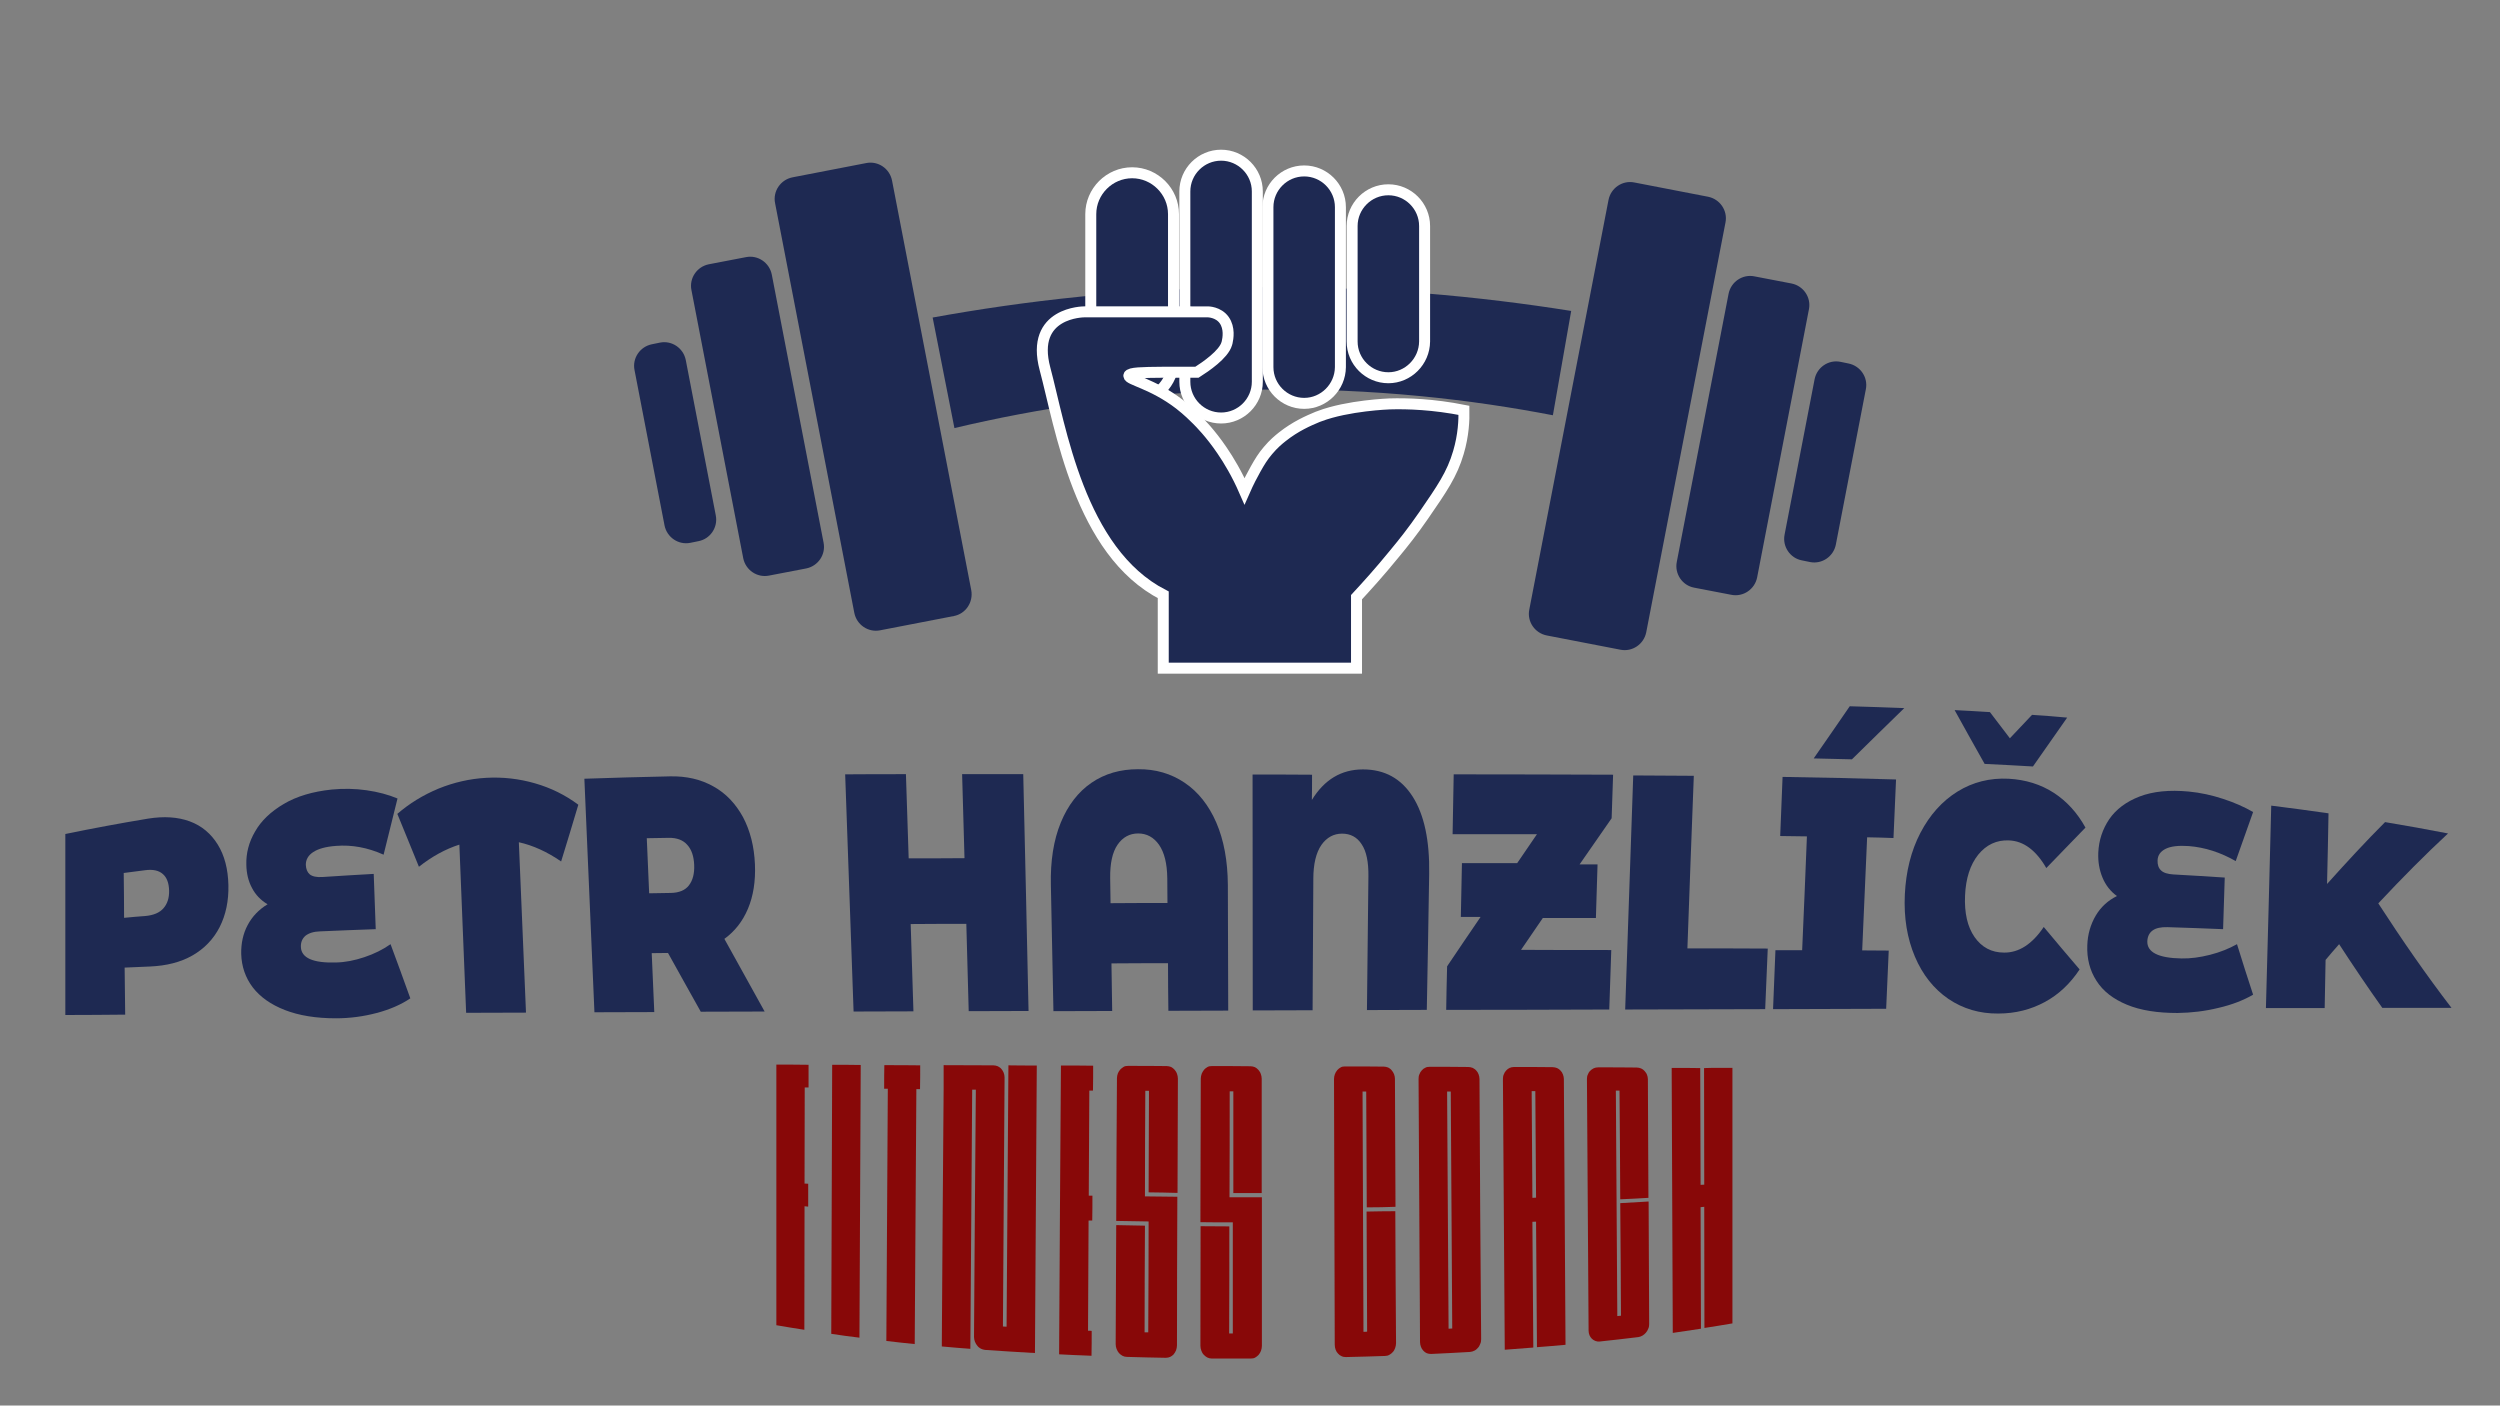 <?xml version="1.0" encoding="utf-8"?>
<!-- Generator: Adobe Illustrator 26.3.1, SVG Export Plug-In . SVG Version: 6.00 Build 0)  -->
<svg version="1.1" id="Layer_1" xmlns="http://www.w3.org/2000/svg" xmlns:xlink="http://www.w3.org/1999/xlink" x="0px" y="0px"
	 viewBox="0 0 1366 768" style="enable-background:new 0 0 1366 768;" xml:space="preserve">
<rect x="0" y="0" width="1366" height="768" fill="#808080" stroke="none"/>
<style type="text/css">
	.st0{fill:#1E2952;}
	.st1{fill:#1E2952;stroke:#FFFFFF;stroke-width:6;stroke-miterlimit:10;}
	.st2{fill:#880808;}
</style>
<g>
	<path class="st0" d="M521.2,336.6l-40.3,7.8c-6.5,1.3-12.8-3-14.1-9.5l-43.3-223.9c-1.3-6.5,3-12.8,9.5-14.1l40.3-7.8
		c6.5-1.3,12.8,3,14.1,9.5l43.3,223.9C531.9,329.1,527.6,335.4,521.2,336.6z"/>
	<path class="st0" d="M440.5,310.6l-20.3,3.9c-6.5,1.3-12.8-3-14.1-9.5l-28.3-146.5c-1.3-6.5,3-12.8,9.5-14.1l20.3-3.9
		c6.5-1.3,12.8,3,14.1,9.5L450,296.5C451.3,303,447,309.3,440.5,310.6z"/>
	<path class="st0" d="M381.6,295.7l-4.4,0.9c-6.5,1.3-12.8-3-14.1-9.5l-16.4-84.9c-1.3-6.5,3-12.8,9.5-14.1l4.4-0.9
		c6.5-1.3,12.8,3,14.1,9.5l16.4,84.9C392.4,288.1,388.1,294.5,381.6,295.7z"/>
	<path class="st0" d="M509.6,173.5l11.9,60.4c44.2-10.5,100.8-19.9,167-21c62.7-1,117,5.7,160,14c3.3-19,6.7-38,10-57
		c-48.9-7.8-107.6-13.6-174-13C617.6,157.5,558.6,164.6,509.6,173.5z"/>
	<path class="st0" d="M845.1,347.2l40.3,7.8c6.5,1.3,12.8-3,14.1-9.5l43.3-223.9c1.3-6.5-3-12.8-9.5-14.1l-40.3-7.8
		c-6.5-1.3-12.8,3-14.1,9.5l-43.3,223.9C834.3,339.6,838.6,345.9,845.1,347.2z"/>
	<path class="st0" d="M925.7,321.1L946,325c6.5,1.3,12.8-3,14.1-9.5L988.4,169c1.3-6.5-3-12.8-9.5-14.1l-20.3-3.9
		c-6.5-1.3-12.8,3-14.1,9.5L916.2,307C914.9,313.5,919.2,319.9,925.7,321.1z"/>
	<path class="st0" d="M984.6,306.2l4.4,0.9c6.5,1.3,12.8-3,14.1-9.5l16.4-84.9c1.3-6.5-3-12.8-9.5-14.1l-4.4-0.9
		c-6.5-1.3-12.8,3-14.1,9.5l-16.4,84.9C973.8,298.6,978.1,305,984.6,306.2z"/>
</g>
<path class="st1" d="M712.6,220.4L712.6,220.4c-10.9,0-19.8-8.9-19.8-19.8v-87.4c0-10.9,8.9-19.8,19.8-19.8h0
	c10.9,0,19.8,8.9,19.8,19.8v87.4C732.3,211.5,723.4,220.4,712.6,220.4z"/>
<path class="st1" d="M758.6,206.4L758.6,206.4c-10.9,0-19.8-8.9-19.8-19.8v-63.1c0-10.9,8.9-19.8,19.8-19.8h0
	c10.9,0,19.8,8.9,19.8,19.8v63.1C778.3,197.5,769.4,206.4,758.6,206.4z"/>
<path class="st1" d="M667.2,228.4L667.2,228.4c-10.9,0-19.8-8.9-19.8-19.8v-104c0-10.9,8.9-19.8,19.8-19.8h0
	c10.9,0,19.8,8.9,19.8,19.8v104C687,219.5,678.1,228.4,667.2,228.4z"/>
<path class="st1" d="M618.6,219.4L618.6,219.4c-12.4,0-22.6-10.2-22.6-22.6V117c0-12.4,10.2-22.6,22.6-22.6l0,0
	c12.4,0,22.6,10.2,22.6,22.6v79.8C641.2,209.2,631,219.4,618.6,219.4z"/>
<path class="st1" d="M654,203.4c-2.1,0-6.9,0-9,0c-8.7,0-9,0-10,0c-10.8,0.1-17.8,0.2-18.2,1.8c-0.5,2.3,12.9,4.3,27.7,15.7
	c4.5,3.5,7.9,6.9,9.5,8.5c1.5,1.5,7.4,7.4,13.7,16.7c3.7,5.4,8.2,12.9,12.3,22.3c2.2-5,4.3-9,6-12c2.3-4.1,4-6.9,6.8-10.2
	c3.1-3.7,5.9-6,7.8-7.5c7.3-5.8,14.3-8.8,19.3-10.9c0.3-0.1,0.7-0.3,1.1-0.4c15.5-5.9,38.2-6.7,38.2-6.7c10-0.3,24,0.2,40.7,3.5
	c0.1,5.3-0.2,13.5-3,23c-3.5,12-9.1,20-19,34.4c-6,8.7-11.1,15.1-16,21c-8.3,10.2-15.6,18.2-20.7,23.7c0,12.9,0,25.9,0,38.8H635.6
	V325c-45.9-23.5-56.2-92.1-64.6-123.4c-8.4-31.3,21.5-31.2,21.5-31.2H660c0,0,5.7,0,8.9,4.5c3.1,4.4,2.1,10,1.6,12.2
	c0,0-0.1,0.4-0.2,0.7C668.6,193.7,658.7,200.4,654,203.4z"/>
<g>
	<g>
		<path class="st2" d="M439.7,594.2c0,17.5-0.1,35-0.1,52.5c0.7,0,1.3,0.1,2,0.1c0,4.2,0,8.3,0,12.5c-0.7-0.1-1.3-0.1-2-0.2
			c0,22.5-0.1,45-0.1,67.5c-5.1-0.8-10.2-1.6-15.3-2.5c0-47.5,0-94.9,0-142.4c5.9,0,11.8,0,17.6,0.1c0,4.1,0,8.3,0,12.4
			C441,594.2,440.4,594.2,439.7,594.2z"/>
		<path class="st2" d="M454.7,581.8c5.2,0,10.4,0,15.6,0.1c-0.2,49.7-0.5,99.3-0.7,149c-5.1-0.6-10.3-1.3-15.4-2.1
			C454.4,679.8,454.5,630.8,454.7,581.8z"/>
		<path class="st2" d="M502.7,595.1c-0.7,0-1.3,0-2,0c-0.3,46.4-0.6,92.8-0.9,139.3c-5.2-0.5-10.4-1.1-15.5-1.7
			c0.3-46,0.5-91.9,0.8-137.8c-0.7,0-1.3,0-2,0c0-4.3,0-8.6,0.1-12.9c6.5,0,13.1,0,19.6,0.1C502.8,586.3,502.8,590.7,502.7,595.1z"
			/>
		<path class="st2" d="M566.5,582.2c-0.3,52.4-0.7,104.7-1,157.1c-9.1-0.5-18.2-1.1-27.2-1.7c-0.8-0.1-1.6-0.3-2.4-0.7
			c-0.7-0.4-1.4-0.9-1.9-1.6c-0.5-0.6-1-1.4-1.3-2.2c-0.3-0.8-0.5-1.7-0.5-2.6c0.3-45.1,0.6-90.1,1-135.1c-0.7,0-1.3,0-2,0
			c-0.3,47.2-0.7,94.4-1,141.6c-5.2-0.4-10.4-0.8-15.6-1.3c0.3-46.9,0.6-93.7,1-140.5c0-2.2,0-4.4,0-6.6c0-2.2,0-4.4,0-6.6
			c9.1,0,18.1,0.1,27.2,0.1c0.8,0,1.6,0.2,2.4,0.5c0.7,0.4,1.4,0.8,1.9,1.4c0.5,0.6,1,1.3,1.3,2.1c0.3,0.8,0.5,1.7,0.5,2.6
			c-0.3,45.3-0.6,90.7-0.9,136.1c0.7,0,1.3,0.1,2,0.1c0.3-47.6,0.7-95.2,1-142.8C556.1,582.2,561.3,582.2,566.5,582.2z"/>
		<path class="st2" d="M595.2,595.9c-0.1,19.1-0.2,38.3-0.3,57.4c0.7,0,1.4,0,2,0c0,4.5,0,9.1-0.1,13.6c-0.7,0-1.4,0-2,0
			c-0.1,20.1-0.2,40.2-0.3,60.2c0.7,0,1.4,0,2,0.1c0,4.5,0,9.1-0.1,13.6c-0.7,0-1.4-0.1-2-0.1c-5.2-0.2-10.5-0.4-15.7-0.7
			c0.3-52.6,0.6-105.2,1-157.8c5.9,0,11.8,0,17.6,0.1c0,4.5,0,9.1-0.1,13.6C596.5,595.9,595.8,595.9,595.2,595.9z"/>
		<path class="st2" d="M627.6,651.5c0.1-18.5,0.1-37,0.2-55.5c-0.7,0-1.4,0-2,0c-0.1,19.2-0.2,38.5-0.2,57.7
			c5.9,0.1,11.8,0.1,17.7,0.2c-0.1,27.1-0.2,54.1-0.2,81.2c0,0.9-0.2,1.8-0.5,2.7c-0.3,0.8-0.8,1.5-1.3,2.2
			c-0.6,0.6-1.2,1.1-1.9,1.4c-0.7,0.3-1.5,0.5-2.4,0.5c-7.1-0.1-14.2-0.3-21.3-0.5c-0.8,0-1.6-0.2-2.4-0.6c-0.7-0.4-1.4-0.9-1.9-1.5
			c-0.5-0.6-1-1.4-1.3-2.2c-0.3-0.8-0.5-1.7-0.5-2.7c0.1-21.7,0.2-43.3,0.3-65c5.2,0.1,10.5,0.2,15.7,0.3
			c-0.1,19.4-0.2,38.9-0.2,58.3c0.7,0,1.4,0,2,0c0.1-20.2,0.2-40.4,0.2-60.6c-5.9-0.1-11.8-0.2-17.7-0.3c0.1-26,0.2-52,0.4-78
			c0-0.9,0.2-1.8,0.5-2.6c0.3-0.8,0.8-1.5,1.3-2.1c0.6-0.6,1.2-1.1,1.9-1.5c0.7-0.4,1.5-0.5,2.4-0.5c7,0,14.1,0,21.1,0.1
			c0.8,0,1.6,0.2,2.4,0.5c0.7,0.4,1.4,0.9,1.9,1.5c0.5,0.6,1,1.3,1.3,2.2c0.3,0.8,0.5,1.7,0.5,2.7c-0.1,20.8-0.1,41.6-0.2,62.4
			C638,651.6,632.8,651.6,627.6,651.5z"/>
		<path class="st2" d="M673.9,651.9c0-18.5,0-37.1,0-55.6c-0.7,0-1.4,0-2,0c0,19.3,0,38.6-0.1,57.9c5.9,0,11.8,0,17.7,0
			c0,27.1,0,54.2,0,81.2c0,0.9-0.2,1.8-0.5,2.7c-0.3,0.8-0.8,1.6-1.3,2.2c-0.6,0.6-1.2,1.1-1.9,1.5c-0.7,0.4-1.5,0.5-2.4,0.5
			c-7.1,0-14.2,0-21.4,0c-0.8,0-1.6-0.2-2.4-0.6c-0.7-0.4-1.4-0.9-1.9-1.5c-0.6-0.6-1-1.4-1.3-2.2c-0.3-0.8-0.5-1.7-0.5-2.7
			c0-21.8,0.1-43.5,0.1-65.3c5.2,0,10.5,0.1,15.7,0.1c0,19.5,0,39-0.1,58.5c0.7,0,1.4,0,2,0c0-20.2,0-40.5,0-60.7
			c-5.9,0-11.8,0-17.7-0.1c0.1-26.1,0.1-52.3,0.2-78.4c0-0.9,0.2-1.8,0.5-2.7c0.3-0.8,0.8-1.5,1.3-2.2c0.5-0.6,1.2-1.1,1.9-1.5
			c0.7-0.4,1.5-0.5,2.4-0.5c7,0,14.1,0,21.1,0.1c0.8,0,1.6,0.2,2.4,0.5c0.7,0.4,1.4,0.9,1.9,1.5c0.5,0.6,1,1.3,1.3,2.2
			c0.3,0.8,0.5,1.7,0.5,2.7c0,20.8,0,41.6,0,62.4C684.4,651.9,679.1,651.9,673.9,651.9z"/>
		<path class="st2" d="M746.8,659.7c-0.1-21.1-0.2-42.2-0.3-63.3c-0.7,0-1.4,0-2,0c0.2,43.8,0.3,87.5,0.5,131.3c0.7,0,1.4,0,2-0.1
			c-0.1-21.9-0.2-43.8-0.3-65.6c5.2-0.1,10.4-0.2,15.7-0.2c0.1,24,0.2,48.1,0.4,72.1c0,0.9-0.2,1.8-0.5,2.7
			c-0.3,0.8-0.7,1.6-1.3,2.2c-0.5,0.6-1.2,1.1-1.9,1.5c-0.7,0.4-1.5,0.6-2.4,0.6c-7.1,0.2-14.2,0.5-21.3,0.6c-0.8,0-1.6-0.1-2.4-0.5
			c-0.7-0.3-1.4-0.8-1.9-1.4c-0.6-0.6-1-1.3-1.3-2.1c-0.3-0.8-0.5-1.7-0.5-2.7c-0.1-48.4-0.3-96.9-0.4-145.3c0-0.9,0.2-1.8,0.5-2.6
			c0.3-0.8,0.7-1.5,1.3-2.2c0.5-0.6,1.2-1.1,1.9-1.5c0.7-0.4,1.5-0.5,2.4-0.5c7,0,14.1,0,21.1,0.1c0.8,0,1.6,0.2,2.4,0.5
			c0.7,0.4,1.4,0.8,1.9,1.5c0.5,0.6,1,1.3,1.3,2.1c0.3,0.8,0.5,1.7,0.5,2.6c0.1,23.3,0.2,46.6,0.3,69.9
			C757.3,659.6,752.1,659.7,746.8,659.7z"/>
		<path class="st2" d="M809.3,731.7c0,0.9-0.1,1.8-0.5,2.6c-0.3,0.8-0.7,1.6-1.3,2.2c-0.5,0.6-1.2,1.2-1.9,1.5
			c-0.7,0.4-1.5,0.6-2.4,0.7c-7.1,0.4-14.1,0.8-21.2,1.1c-0.8,0-1.6-0.1-2.4-0.4c-0.7-0.3-1.4-0.8-1.9-1.4c-0.6-0.6-1-1.3-1.3-2.1
			c-0.3-0.8-0.5-1.7-0.5-2.6c-0.3-47.9-0.5-95.9-0.8-143.8c0-0.9,0.1-1.8,0.5-2.6c0.3-0.8,0.7-1.5,1.3-2.1c0.5-0.6,1.2-1.1,1.9-1.4
			c0.7-0.4,1.5-0.5,2.4-0.5c7,0,14.1,0,21.1,0.1c0.8,0,1.6,0.2,2.4,0.5c0.7,0.4,1.4,0.8,1.9,1.4c0.6,0.6,1,1.3,1.3,2.1
			c0.3,0.8,0.5,1.7,0.5,2.6C808.6,637,808.9,684.3,809.3,731.7z M791.5,726c0.7,0,1.4-0.1,2-0.1c-0.3-43.2-0.5-86.4-0.8-129.5
			c-0.7,0-1.4,0-2,0C791,639.6,791.2,682.8,791.5,726z"/>
		<path class="st2" d="M855.4,734.8c-5.2,0.5-10.4,0.9-15.6,1.3c-0.2-22.9-0.3-45.8-0.5-68.6c-0.7,0-1.4,0.1-2,0.1
			c0.2,22.9,0.3,45.8,0.5,68.7c-5.2,0.4-10.4,0.8-15.6,1.2c-0.3-49.3-0.7-98.6-1-147.9c0-0.9,0.1-1.8,0.5-2.6
			c0.3-0.8,0.7-1.5,1.3-2.1c0.5-0.6,1.2-1.1,1.9-1.4c0.7-0.3,1.5-0.5,2.4-0.5c7,0,14.1,0,21.1,0.1c0.8,0,1.6,0.2,2.4,0.5
			c0.7,0.3,1.4,0.8,1.9,1.4c0.6,0.6,1,1.3,1.3,2.1c0.3,0.8,0.5,1.6,0.5,2.5C854.8,638,855.1,686.4,855.4,734.8z M839.3,654.4
			c-0.1-19.4-0.3-38.8-0.4-58.2c-0.7,0-1.4,0-2,0c0.1,19.4,0.3,38.8,0.4,58.3C837.9,654.5,838.6,654.4,839.3,654.4z"/>
		<path class="st2" d="M885.3,655.3c-0.1-19.8-0.2-39.6-0.4-59.4c-0.7,0-1.4,0-2,0c0.3,41.1,0.5,82.1,0.8,123.2
			c0.7-0.1,1.3-0.1,2-0.2c-0.1-20.5-0.2-41-0.4-61.5c5.2-0.3,10.4-0.6,15.5-0.9c0.1,22.3,0.2,44.7,0.3,67c0,0.9-0.1,1.7-0.5,2.5
			c-0.3,0.8-0.7,1.5-1.3,2.2c-0.5,0.6-1.2,1.2-1.9,1.6c-0.7,0.4-1.5,0.7-2.3,0.8c-7,0.9-14,1.6-21,2.4c-0.8,0.1-1.6,0-2.4-0.3
			c-0.7-0.3-1.4-0.7-1.9-1.2c-0.5-0.5-1-1.2-1.3-1.9c-0.3-0.8-0.5-1.6-0.5-2.5c-0.3-45.9-0.6-91.7-0.9-137.5c0-0.9,0.1-1.7,0.5-2.5
			c0.3-0.8,0.7-1.5,1.3-2c0.5-0.6,1.2-1,1.9-1.4c0.7-0.3,1.5-0.5,2.4-0.5c7,0,14.1,0,21.1,0.1c0.8,0,1.6,0.2,2.4,0.5
			c0.7,0.3,1.4,0.8,1.9,1.4c0.5,0.6,1,1.2,1.3,2c0.3,0.8,0.5,1.6,0.5,2.4c0.1,21.6,0.2,43.3,0.3,64.9
			C895.7,654.8,890.5,655.1,885.3,655.3z"/>
		<path class="st2" d="M946.6,583.5c0,46.5,0,93.1,0,139.6c-5.1,0.9-10.2,1.7-15.3,2.5c0-22.1-0.1-44.2-0.1-66.2
			c-0.7,0.1-1.3,0.1-2,0.2c0.1,22.1,0.1,44.3,0.2,66.4c-5.1,0.8-10.2,1.5-15.4,2.3c-0.2-48.3-0.4-96.5-0.6-144.8
			c5.2,0,10.4,0,15.6,0.1c0.1,21.3,0.1,42.6,0.2,63.8c0.7,0,1.3-0.1,2-0.1c0-21.2-0.1-42.5-0.1-63.7
			C936.2,583.4,941.4,583.5,946.6,583.5z"/>
	</g>
</g>
<g>
	<g>
		<path class="st0" d="M103.7,448.8c6.5,2.4,11.6,6.7,15.3,12.7c3.7,6,5.6,13.4,5.8,22.1c0.2,8.6-1.4,16.3-4.8,23
			c-3.4,6.6-8.4,11.8-14.9,15.5c-6.5,3.7-14.2,5.6-23.1,6c-4.6,0.2-9.2,0.4-13.9,0.6c0.1,8.6,0.2,17.1,0.3,25.7
			c-10.9,0.1-21.8,0.2-32.7,0.2c0-33,0-65.9,0-98.9c15-3.1,30.1-5.9,45.2-8.4C89.6,445.9,97.2,446.4,103.7,448.8z M89.3,496.3
			c2.1-2.4,3.2-5.6,3.1-9.7c-0.1-4-1.2-7.1-3.4-9c-2.2-2-5.5-2.7-9.8-2.1c-3.9,0.5-7.8,1-11.6,1.5c0.1,8.2,0.2,16.4,0.2,24.5
			c3.9-0.4,7.8-0.7,11.7-1C83.9,500.1,87.2,498.7,89.3,496.3z"/>
		<path class="st0" d="M224.2,545.5c-5,3.4-11.2,6.1-18.4,8c-7.2,1.9-14.6,2.9-22.2,2.9c-10.9,0-20.2-1.5-27.9-4.5
			c-7.7-3-13.5-7.1-17.6-12.4c-4-5.3-6.1-11.4-6.3-18.3c-0.1-5.7,1-11,3.5-15.7c2.5-4.7,6.1-8.5,10.9-11.4c-3.7-2.2-6.6-5.2-8.5-8.9
			c-2-3.7-3-7.9-3.1-12.6c-0.2-6.4,1.4-12.5,4.8-18.3c3.3-5.8,8.5-10.8,15.6-15c7.1-4.2,15.8-6.8,26.3-7.9c6.4-0.6,12.8-0.5,19,0.4
			c6.3,0.9,11.9,2.4,16.9,4.5c-2.5,10.3-5.1,20.5-7.6,30.7c-8.7-3.9-17.4-5.5-26-4.8c-5.6,0.4-9.8,1.6-12.5,3.4
			c-2.7,1.8-4,4.1-4,6.9c0.1,2.4,0.8,4.1,2.2,5.3c1.4,1.1,3.7,1.6,6.9,1.4c9.3-0.6,18.7-1.2,28-1.7c0.4,10.1,0.7,20.1,1.1,30.2
			c-10.1,0.4-20.3,0.7-30.4,1.2c-3.6,0.1-6.2,1-8,2.4c-1.7,1.5-2.6,3.5-2.5,6.1c0.2,6,6.6,8.9,19.3,8.5c4.9-0.1,10-1.1,15.4-2.9
			c5.4-1.8,10.2-4.2,14.3-7.1C217.1,525.7,220.6,535.6,224.2,545.5z"/>
		<path class="st0" d="M306.6,470.7c-7.7-5.3-15.4-8.8-23.1-10.5c1.3,31.1,2.6,62.2,3.9,93.1c-10.9,0-21.8,0.1-32.7,0.1
			c-1.2-30.5-2.5-61.2-3.7-91.9c-7.5,2.4-14.9,6.4-22.1,12.1c-3.9-9.7-7.9-19.3-11.8-28.9c6.6-5.7,14.1-10.3,22.5-13.8
			c8.4-3.4,17.1-5.4,26.1-5.9c9.1-0.5,17.9,0.5,26.6,3c8.7,2.5,16.6,6.4,23.7,11.7C312.9,450.1,309.8,460.4,306.6,470.7z"/>
		<path class="st0" d="M365,520.7c-3,0-5.9,0.1-8.9,0.1c0.5,10.7,0.9,21.5,1.4,32.2c-10.9,0-21.8,0.1-32.7,0.1
			c-1.8-42.4-3.7-84.9-5.5-127.6c15.5-0.5,31.1-1,46.7-1.3c9-0.2,16.9,1.6,23.8,5.5c6.9,3.8,12.2,9.5,16.2,16.8
			c3.9,7.4,6.1,16,6.5,25.8c0.4,9.2-0.9,17.3-3.8,24.2c-2.9,6.9-7.2,12.4-12.9,16.5c7.3,13.2,14.7,26.5,22,39.7
			c-11.6,0-23.3,0.1-34.9,0.1C376.9,542.2,371,531.4,365,520.7z M375.5,461.6c-2.3-2.6-5.7-3.9-10.2-3.8c-4,0.1-8,0.1-11.9,0.2
			c0.4,10.1,0.9,20.1,1.3,30.1c4-0.1,7.9-0.1,11.9-0.2c4.4-0.1,7.7-1.4,9.8-4.1c2.1-2.7,3.1-6.4,2.9-11.2
			C379.1,467.9,377.9,464.2,375.5,461.6z"/>
		<path class="st0" d="M559.1,423c1,43.2,2,86.3,2.9,129.4c-10.9,0-21.8,0.1-32.7,0.1c-0.4-15.9-0.9-31.8-1.3-47.7
			c-10.1,0-20.3,0-30.4,0.1c0.5,15.9,1,31.8,1.5,47.7c-10.9,0-21.8,0.1-32.7,0.1c-1.5-43.1-3.1-86.3-4.6-129.6
			c11-0.1,22.1-0.1,33.2-0.1c0.5,15.3,1,30.7,1.5,46c10.2,0,20.4,0,30.5-0.1c-0.4-15.3-0.9-30.6-1.3-45.9
			C536.9,423,548,423,559.1,423z"/>
		<path class="st0" d="M647.3,427.7c7.4,5,13.2,12.3,17.3,21.8c4.1,9.5,6.2,20.8,6.3,34c0.1,22.9,0.1,45.8,0.2,68.7
			c-10.9,0-21.8,0.1-32.7,0.1c-0.1-8.7-0.2-17.3-0.2-26c-10.3,0-20.6,0-30.9,0.1c0.1,8.7,0.3,17.3,0.4,26c-10.7,0-21.4,0.1-32.1,0.1
			c-0.5-23-0.9-45.9-1.4-68.9c-0.3-13.2,1.5-24.6,5.4-34.1c3.9-9.5,9.5-16.8,16.8-21.8c7.3-5,15.8-7.4,25.4-7.4
			C631.4,420.2,639.9,422.7,647.3,427.7z M637.9,493.4c0-4.5-0.1-9.1-0.1-13.6c-0.1-8-1.6-14-4.5-18.2c-2.9-4.1-6.7-6.2-11.4-6.2
			c-4.7,0-8.5,2.1-11.3,6.2c-2.8,4.1-4.1,10.2-4,18.2c0.1,4.6,0.1,9.1,0.2,13.7C617.1,493.4,627.5,493.4,637.9,493.4z"/>
		<path class="st0" d="M771.9,435.3c6.3,9.9,9.3,24,9,42.2c-0.4,24.8-0.8,49.6-1.3,74.3c-10.9,0-21.8,0.1-32.7,0.1
			c0.3-24.4,0.5-48.7,0.8-73.1c0.1-7.8-1.1-13.7-3.7-17.5c-2.5-3.9-6.1-5.8-10.7-5.8c-4.6,0-8.4,2.1-11.3,6.2
			c-2.9,4.2-4.4,10.4-4.4,18.6c-0.1,23.9-0.3,47.8-0.4,71.7c-10.9,0-21.8,0.1-32.7,0.1c0-43-0.1-85.9-0.1-128.9
			c10.8,0,21.7,0,32.5,0.1c0,4.6,0,9.2-0.1,13.8c6.8-11.1,16.1-16.7,27.9-16.7C756.6,420.4,765.6,425.4,771.9,435.3z"/>
		<path class="st0" d="M880.4,519.1c-0.4,10.8-0.7,21.7-1.1,32.5c-29.7,0.1-59.4,0.2-89.1,0.2c0.1-7.9,0.3-15.9,0.5-23.8
			c6.1-9,12.1-18,18.3-27c-3.6,0-7.2,0-10.8,0c0.2-9.8,0.4-19.6,0.6-29.4c10.1,0,20.1,0,30.2,0c3.6-5.3,7.2-10.5,10.8-15.8
			c-15.4,0-30.7,0-46.1,0c0.2-10.9,0.4-21.8,0.6-32.7c29.1,0,58.2,0.1,87.1,0.2c-0.3,7.9-0.5,15.9-0.8,23.8
			c-5.8,8.4-11.7,16.8-17.5,25.2c3.3,0,6.5,0,9.8,0c-0.3,9.8-0.6,19.5-0.9,29.3c-9.7,0-19.3,0-29,0c-4,5.8-7.9,11.6-11.9,17.4
			C847.5,519.1,864,519.1,880.4,519.1z"/>
		<path class="st0" d="M892.4,423.7c11.1,0.1,22.1,0.1,33.1,0.2c-1.2,31.5-2.4,62.9-3.5,94.3c14.6,0,29.3,0,43.9,0.1
			c-0.5,11-0.9,22.1-1.4,33.1c-25.5,0.1-51,0.1-76.5,0.2C889.5,509,890.9,466.4,892.4,423.7z"/>
		<path class="st0" d="M1020.2,457.5c-0.9,20.6-1.8,41.2-2.7,61.8c4.8,0,9.7,0.1,14.5,0.1c-0.5,10.6-0.9,21.2-1.4,31.8
			c-20.6,0.1-41.2,0.1-61.8,0.2c0.4-10.7,0.9-21.5,1.3-32.2c4.9,0,9.7,0,14.6,0c0.9-20.7,1.8-41.4,2.6-62.2
			c-4.9-0.1-9.7-0.1-14.6-0.2c0.4-10.8,0.9-21.6,1.3-32.3c20.7,0.3,41.4,0.8,62,1.4c-0.5,10.7-0.9,21.3-1.4,32
			C1030,457.7,1025.1,457.6,1020.2,457.5z M1010.7,385.9c10,0.3,19.9,0.6,29.8,1c-9.5,9.2-19,18.6-28.6,28
			c-6.9-0.2-13.9-0.3-20.9-0.5C997.6,404.9,1004.2,395.4,1010.7,385.9z"/>
		<path class="st0" d="M1064.6,545.8c-8-5.5-14.1-13.2-18.3-23.1c-4.2-9.9-6.1-21.2-5.5-33.9c0.6-12.6,3.4-23.9,8.5-33.7
			c5.1-9.8,11.9-17.4,20.3-22.6c8.4-5.2,17.7-7.5,27.9-7c9.3,0.5,17.6,3.1,24.7,7.7c7.1,4.6,12.9,11,17.3,19
			c-7.1,7.3-14.2,14.6-21.4,22.1c-5.6-9.7-12.4-14.8-20.4-15.1c-6.8-0.3-12.4,2.4-16.8,7.8c-4.4,5.5-6.8,13-7.2,22.4
			c-0.4,9.4,1.3,17,5.2,22.6c3.9,5.6,9.3,8.5,16.1,8.5c8.1,0.1,15.4-4.6,21.7-14c6.5,7.8,13.1,15.6,19.6,23.2
			c-5.1,7.7-11.4,13.7-19,17.8c-7.6,4.1-16,6.3-25.5,6.3C1081.7,553.9,1072.6,551.2,1064.6,545.8z M1129.5,392.1
			c-6.2,8.8-12.4,17.7-18.7,26.7c-8.8-0.5-17.6-1-26.4-1.4c-5.5-9.7-10.9-19.5-16.4-29.4c6.4,0.3,12.9,0.7,19.3,1.1
			c3.6,4.8,7.3,9.6,10.9,14.3c4-4.3,8.1-8.6,12.1-12.8C1116.7,391,1123.1,391.5,1129.5,392.1z"/>
		<path class="st0" d="M1231.1,543.5c-5.2,3-11.5,5.5-18.9,7.2c-7.3,1.8-14.8,2.7-22.4,2.8c-10.9,0-20.1-1.4-27.6-4.5
			c-7.5-3.1-13.1-7.4-16.7-13.1c-3.6-5.6-5.3-12.1-5-19.4c0.2-6,1.8-11.4,4.6-16.2c2.8-4.7,6.7-8.3,11.6-10.7
			c-3.6-2.6-6.2-6-7.9-10.1c-1.7-4.1-2.5-8.6-2.3-13.6c0.3-6.7,2.3-12.8,6-18.3c3.7-5.4,9.3-9.6,16.6-12.4
			c7.3-2.8,16.3-3.7,26.8-2.7c6.4,0.6,12.7,2,18.8,4c6.1,2,11.6,4.4,16.4,7.2c-3.1,8.9-6.3,17.8-9.5,26.8
			c-8.4-4.8-16.9-7.5-25.6-8.2c-5.6-0.4-9.9,0.1-12.7,1.5c-2.8,1.4-4.3,3.5-4.4,6.3c-0.1,2.3,0.5,4.2,1.9,5.5c1.3,1.3,3.6,2,6.8,2.2
			c9.3,0.5,18.7,1.1,28,1.7c-0.3,9.4-0.6,18.8-0.9,28.2c-10.1-0.4-20.2-0.8-30.4-1.1c-3.6-0.1-6.3,0.5-8.1,1.8
			c-1.8,1.3-2.8,3.3-2.9,5.9c-0.2,6,6,9.2,18.7,9.4c4.9,0.1,10.1-0.6,15.6-2c5.5-1.4,10.4-3.4,14.7-5.8
			C1225.2,525.3,1228.1,534.4,1231.1,543.5z"/>
		<path class="st0" d="M1278.1,515.9c-2.5,2.8-5,5.7-7.4,8.6c-0.2,8.8-0.3,17.5-0.5,26.3c-10.7,0-21.4,0-32.1,0
			c1-36.8,2-73.6,2.9-110.6c10.4,1.3,20.9,2.7,31.3,4.2c-0.2,12.9-0.5,25.8-0.8,38.6c10.7-11.9,21.2-23.3,31.7-33.8
			c11.5,1.9,23,4,34.4,6.2c-12.5,11.6-25.2,24.4-38.1,38.2c13.1,20.2,26.4,39.4,40,57.1c-12.6,0-25.2,0-37.8,0
			C1293.8,539.6,1285.9,527.9,1278.1,515.9z"/>
	</g>
</g>
</svg>
